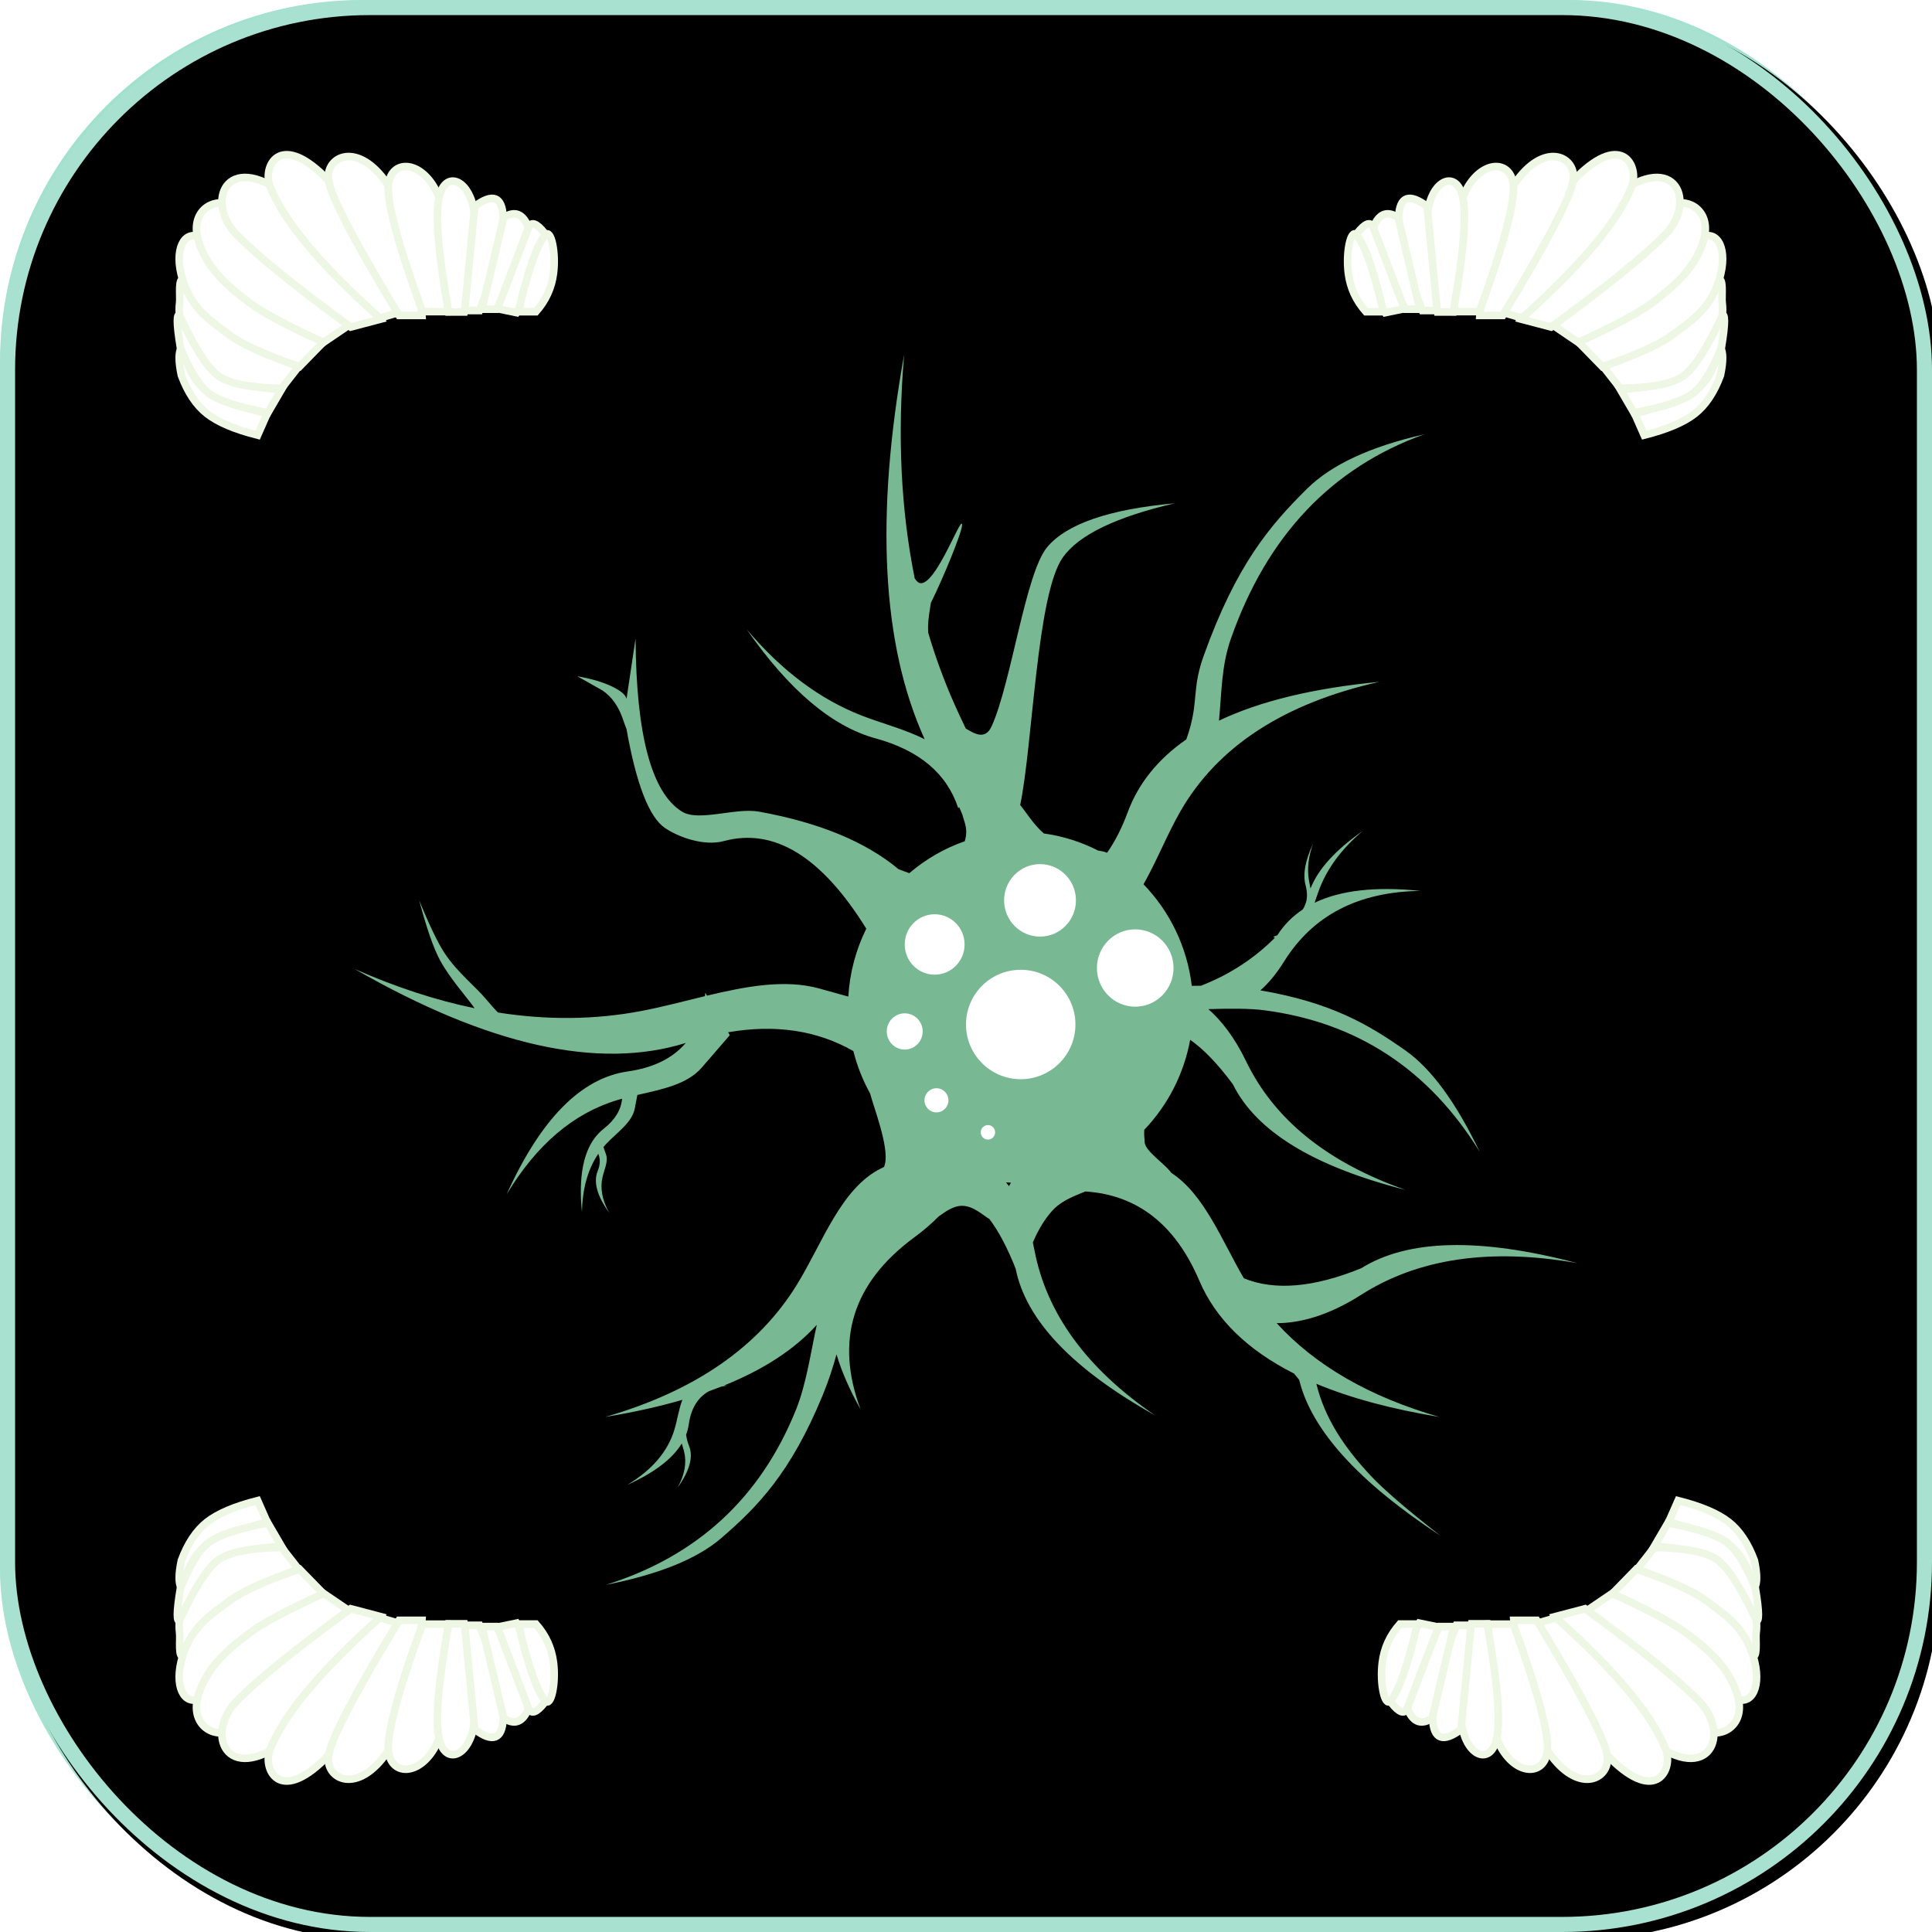 <?xml version="1.0" encoding="UTF-8"?>
<svg width="512px" height="512px" viewBox="0 0 512 512" version="1.1" xmlns="http://www.w3.org/2000/svg" xmlns:xlink="http://www.w3.org/1999/xlink">
    <!-- Generator: Sketch 51.1 (57501) - http://www.bohemiancoding.com/sketch -->
    <title>neuron</title>
    <desc>Created with Sketch.</desc>
    <defs>
        <radialGradient cx="50%" cy="51.721%" fx="50%" fy="51.721%" r="67.781%" id="radialGradient-1">
            <stop stop-color="#FFFFFF" offset="0%"></stop>
            <stop stop-color="#9ADFC9" offset="100%"></stop>
        </radialGradient>
        <rect id="path-2" x="0" y="0" width="512" height="512" rx="96"></rect>
        <filter x="-0.6%" y="-0.6%" width="101.2%" height="101.2%" filterUnits="objectBoundingBox" id="filter-3">
            <feGaussianBlur stdDeviation="2" in="SourceAlpha" result="shadowBlurInner1"></feGaussianBlur>
            <feOffset dx="2" dy="2" in="shadowBlurInner1" result="shadowOffsetInner1"></feOffset>
            <feComposite in="shadowOffsetInner1" in2="SourceAlpha" operator="arithmetic" k2="-1" k3="1" result="shadowInnerInner1"></feComposite>
            <feColorMatrix values="0 0 0 0 0.981   0 0 0 0 0.142   0 0 0 0 0.142  0 0 0 0.5 0" type="matrix" in="shadowInnerInner1"></feColorMatrix>
        </filter>
    </defs>
    <g id="Page-1" stroke="none" stroke-width="1" fill="none" fill-rule="evenodd">
        <g id="neuron">
            <g id="background">
                <use fill="url(#radialGradient-1)" fill-rule="evenodd" xlink:href="#path-2"></use>
                <use fill="black" fill-opacity="1" filter="url(#filter-3)" xlink:href="#path-2"></use>
                <rect stroke="#A8E1CF" stroke-width="4" stroke-linejoin="square" x="2" y="2" width="508" height="508" rx="96"></rect>
            </g>
            <g id="frame" transform="translate(256.5, 256.5) scale(-1, 1) translate(-256.5, -256.5) translate(47, 41)" fill="#FFFFFF" stroke="#EEF6E4" stroke-width="2">
                <g id="cerebrum_upper" transform="translate(369, 393.5) scale(-1, -1) translate(-369, -393.5) translate(319, 356)">
                    <path d="M1.06,51.111 C2.216,49.263 0.972,57.388 7.883,62.721 C10.097,64.429 15.398,66.405 23.785,68.649 L21.28,74.33 C15.216,72.795 10.75,70.901 7.883,68.649 C5.016,66.396 2.741,62.993 1.06,58.441 C0.289,54.787 0.289,52.344 1.06,51.111 Z" id="Path-23"></path>
                    <path d="M23.983,68.393 L27.588,62.222 C19.334,61.674 13.792,60.36 10.962,58.279 C6.716,55.158 2.404,43.664 0.801,42.529 C-0.267,41.772 -0.267,44.622 0.801,51.08 C3.28,57.273 5.814,61.336 8.404,63.27 C10.993,65.204 16.186,66.911 23.983,68.393 Z" id="Path-24"></path>
                    <path d="M27.622,61.905 L32.123,56.153 C23.971,52.969 18.204,50.093 14.823,47.524 C9.751,43.671 3.62,34.177 1.832,33.142 C0.044,32.107 0.827,37.52 0.597,39.288 C0.444,40.467 0.444,41.586 0.597,42.646 C4.604,51.264 8.044,56.597 10.917,58.645 C13.79,60.692 19.359,61.779 27.622,61.905 Z" id="Path-25"></path>
                    <path d="M32.361,56.164 L38.685,49.682 C19.711,32.373 8.817,23.09 6.002,21.835 C1.781,19.952 -1.041,25.101 1.368,33.033 C3.776,40.965 8.916,44.105 13.893,47.82 C17.212,50.297 23.368,53.078 32.361,56.164 Z" id="Path-26"></path>
                    <path d="M38.759,49.717 L45.742,44.98 C27.275,25.094 16.634,14.523 13.82,13.268 C9.599,11.384 3.177,14.919 5.585,22.851 C7.994,30.783 14.51,35.768 19.488,39.483 C22.806,41.96 29.23,45.371 38.759,49.717 Z" id="Path-26"></path>
                    <path d="M45.946,45.669 C31.49,35.121 21.435,26.988 15.78,21.268 C7.297,12.689 12.771,-1.301 28.661,10.651 C39.254,18.62 47.72,29.581 54.06,43.534 L45.946,45.669 Z" id="Path-27"></path>
                    <path d="M53.645,43.271 C37.799,29.115 28.1,17.471 24.549,8.339 C22.601,3.331 26.851,-6.225 39.097,5.861 C47.261,13.919 53.736,25.921 58.521,41.869 L53.645,43.271 Z" id="Path-28"></path>
                    <path d="M58.763,42.599 C46.645,22.575 40.399,10.521 40.027,6.438 C39.467,0.313 47.847,-3.617 55.571,7.644 C60.72,15.151 63.806,26.802 64.83,42.599 L58.763,42.599 Z" id="Path-29"></path>
                    <path d="M64.944,41.591 C58.391,23.523 55.4,12.251 55.973,7.774 C56.831,1.059 64.845,1.395 68.941,10.323 C71.672,16.276 72.521,26.698 71.488,41.591 L64.944,41.591 Z" id="Path-30"></path>
                    <path d="M71.892,41.679 C69.119,26.037 68.284,15.866 69.386,11.166 C70.997,4.29 76.806,6.407 78.421,13.827 C79.498,18.774 78.7,28.058 76.027,41.679 L71.892,41.679 Z" id="Path-31"></path>
                    <path d="M76.145,41.295 L78.8,13.689 C83.579,10.113 86.093,11.055 86.341,16.514 C86.59,21.973 84.495,30.233 80.056,41.295 L76.145,41.295 Z" id="Path-32"></path>
                    <path d="M80.723,40.944 L86.471,16.657 C89.224,14.849 91.325,15.507 92.774,18.632 C94.224,21.756 91.47,29.193 84.513,40.944 L80.723,40.944 Z" id="Path-33"></path>
                    <path d="M84.819,40.818 L93.074,19.25 C93.812,17.61 95.229,18.124 97.324,20.792 C99.419,23.461 96.938,30.483 89.881,41.858 L84.819,40.818 Z" id="Path-34"></path>
                    <path d="M90.361,41.61 C93,30.378 95.401,23.579 97.565,21.211 C98.98,19.663 100.399,25.67 99.683,31.41 C99.207,35.237 97.653,38.637 95.022,41.61 L90.361,41.61 Z" id="Path-35"></path>
                </g>
                <g id="cerebrum_upper" transform="translate(50, 393.5) scale(1, -1) translate(-50, -393.5) translate(0, 356)">
                    <path d="M1.06,51.111 C2.216,49.263 0.972,57.388 7.883,62.721 C10.097,64.429 15.398,66.405 23.785,68.649 L21.28,74.33 C15.216,72.795 10.75,70.901 7.883,68.649 C5.016,66.396 2.741,62.993 1.06,58.441 C0.289,54.787 0.289,52.344 1.06,51.111 Z" id="Path-23"></path>
                    <path d="M23.983,68.393 L27.588,62.222 C19.334,61.674 13.792,60.36 10.962,58.279 C6.716,55.158 2.404,43.664 0.801,42.529 C-0.267,41.772 -0.267,44.622 0.801,51.08 C3.28,57.273 5.814,61.336 8.404,63.27 C10.993,65.204 16.186,66.911 23.983,68.393 Z" id="Path-24"></path>
                    <path d="M27.622,61.905 L32.123,56.153 C23.971,52.969 18.204,50.093 14.823,47.524 C9.751,43.671 3.62,34.177 1.832,33.142 C0.044,32.107 0.827,37.52 0.597,39.288 C0.444,40.467 0.444,41.586 0.597,42.646 C4.604,51.264 8.044,56.597 10.917,58.645 C13.79,60.692 19.359,61.779 27.622,61.905 Z" id="Path-25"></path>
                    <path d="M32.361,56.164 L38.685,49.682 C19.711,32.373 8.817,23.09 6.002,21.835 C1.781,19.952 -1.041,25.101 1.368,33.033 C3.776,40.965 8.916,44.105 13.893,47.82 C17.212,50.297 23.368,53.078 32.361,56.164 Z" id="Path-26"></path>
                    <path d="M38.759,49.717 L45.742,44.98 C27.275,25.094 16.634,14.523 13.82,13.268 C9.599,11.384 3.177,14.919 5.585,22.851 C7.994,30.783 14.51,35.768 19.488,39.483 C22.806,41.96 29.23,45.371 38.759,49.717 Z" id="Path-26"></path>
                    <path d="M45.946,45.669 C31.49,35.121 21.435,26.988 15.78,21.268 C7.297,12.689 12.771,-1.301 28.661,10.651 C39.254,18.62 47.72,29.581 54.06,43.534 L45.946,45.669 Z" id="Path-27"></path>
                    <path d="M53.645,43.271 C37.799,29.115 28.1,17.471 24.549,8.339 C22.601,3.331 26.851,-6.225 39.097,5.861 C47.261,13.919 53.736,25.921 58.521,41.869 L53.645,43.271 Z" id="Path-28"></path>
                    <path d="M58.763,42.599 C46.645,22.575 40.399,10.521 40.027,6.438 C39.467,0.313 47.847,-3.617 55.571,7.644 C60.72,15.151 63.806,26.802 64.83,42.599 L58.763,42.599 Z" id="Path-29"></path>
                    <path d="M64.944,41.591 C58.391,23.523 55.4,12.251 55.973,7.774 C56.831,1.059 64.845,1.395 68.941,10.323 C71.672,16.276 72.521,26.698 71.488,41.591 L64.944,41.591 Z" id="Path-30"></path>
                    <path d="M71.892,41.679 C69.119,26.037 68.284,15.866 69.386,11.166 C70.997,4.29 76.806,6.407 78.421,13.827 C79.498,18.774 78.7,28.058 76.027,41.679 L71.892,41.679 Z" id="Path-31"></path>
                    <path d="M76.145,41.295 L78.8,13.689 C83.579,10.113 86.093,11.055 86.341,16.514 C86.59,21.973 84.495,30.233 80.056,41.295 L76.145,41.295 Z" id="Path-32"></path>
                    <path d="M80.723,40.944 L86.471,16.657 C89.224,14.849 91.325,15.507 92.774,18.632 C94.224,21.756 91.47,29.193 84.513,40.944 L80.723,40.944 Z" id="Path-33"></path>
                    <path d="M84.819,40.818 L93.074,19.25 C93.812,17.61 95.229,18.124 97.324,20.792 C99.419,23.461 96.938,30.483 89.881,41.858 L84.819,40.818 Z" id="Path-34"></path>
                    <path d="M90.361,41.61 C93,30.378 95.401,23.579 97.565,21.211 C98.98,19.663 100.399,25.67 99.683,31.41 C99.207,35.237 97.653,38.637 95.022,41.61 L90.361,41.61 Z" id="Path-35"></path>
                </g>
                <g id="cerebrum_upper" transform="translate(369, 37.5) scale(-1, 1) translate(-369, -37.5) translate(319, 0)">
                    <path d="M1.06,51.111 C2.216,49.263 0.972,57.388 7.883,62.721 C10.097,64.429 15.398,66.405 23.785,68.649 L21.28,74.33 C15.216,72.795 10.75,70.901 7.883,68.649 C5.016,66.396 2.741,62.993 1.06,58.441 C0.289,54.787 0.289,52.344 1.06,51.111 Z" id="Path-23"></path>
                    <path d="M23.983,68.393 L27.588,62.222 C19.334,61.674 13.792,60.36 10.962,58.279 C6.716,55.158 2.404,43.664 0.801,42.529 C-0.267,41.772 -0.267,44.622 0.801,51.08 C3.28,57.273 5.814,61.336 8.404,63.27 C10.993,65.204 16.186,66.911 23.983,68.393 Z" id="Path-24"></path>
                    <path d="M27.622,61.905 L32.123,56.153 C23.971,52.969 18.204,50.093 14.823,47.524 C9.751,43.671 3.62,34.177 1.832,33.142 C0.044,32.107 0.827,37.52 0.597,39.288 C0.444,40.467 0.444,41.586 0.597,42.646 C4.604,51.264 8.044,56.597 10.917,58.645 C13.79,60.692 19.359,61.779 27.622,61.905 Z" id="Path-25"></path>
                    <path d="M32.361,56.164 L38.685,49.682 C19.711,32.373 8.817,23.09 6.002,21.835 C1.781,19.952 -1.041,25.101 1.368,33.033 C3.776,40.965 8.916,44.105 13.893,47.82 C17.212,50.297 23.368,53.078 32.361,56.164 Z" id="Path-26"></path>
                    <path d="M38.759,49.717 L45.742,44.98 C27.275,25.094 16.634,14.523 13.82,13.268 C9.599,11.384 3.177,14.919 5.585,22.851 C7.994,30.783 14.51,35.768 19.488,39.483 C22.806,41.96 29.23,45.371 38.759,49.717 Z" id="Path-26"></path>
                    <path d="M45.946,45.669 C31.49,35.121 21.435,26.988 15.78,21.268 C7.297,12.689 12.771,-1.301 28.661,10.651 C39.254,18.62 47.72,29.581 54.06,43.534 L45.946,45.669 Z" id="Path-27"></path>
                    <path d="M53.645,43.271 C37.799,29.115 28.1,17.471 24.549,8.339 C22.601,3.331 26.851,-6.225 39.097,5.861 C47.261,13.919 53.736,25.921 58.521,41.869 L53.645,43.271 Z" id="Path-28"></path>
                    <path d="M58.763,42.599 C46.645,22.575 40.399,10.521 40.027,6.438 C39.467,0.313 47.847,-3.617 55.571,7.644 C60.72,15.151 63.806,26.802 64.83,42.599 L58.763,42.599 Z" id="Path-29"></path>
                    <path d="M64.944,41.591 C58.391,23.523 55.4,12.251 55.973,7.774 C56.831,1.059 64.845,1.395 68.941,10.323 C71.672,16.276 72.521,26.698 71.488,41.591 L64.944,41.591 Z" id="Path-30"></path>
                    <path d="M71.892,41.679 C69.119,26.037 68.284,15.866 69.386,11.166 C70.997,4.29 76.806,6.407 78.421,13.827 C79.498,18.774 78.7,28.058 76.027,41.679 L71.892,41.679 Z" id="Path-31"></path>
                    <path d="M76.145,41.295 L78.8,13.689 C83.579,10.113 86.093,11.055 86.341,16.514 C86.59,21.973 84.495,30.233 80.056,41.295 L76.145,41.295 Z" id="Path-32"></path>
                    <path d="M80.723,40.944 L86.471,16.657 C89.224,14.849 91.325,15.507 92.774,18.632 C94.224,21.756 91.47,29.193 84.513,40.944 L80.723,40.944 Z" id="Path-33"></path>
                    <path d="M84.819,40.818 L93.074,19.25 C93.812,17.61 95.229,18.124 97.324,20.792 C99.419,23.461 96.938,30.483 89.881,41.858 L84.819,40.818 Z" id="Path-34"></path>
                    <path d="M90.361,41.61 C93,30.378 95.401,23.579 97.565,21.211 C98.98,19.663 100.399,25.67 99.683,31.41 C99.207,35.237 97.653,38.637 95.022,41.61 L90.361,41.61 Z" id="Path-35"></path>
                </g>
                <g id="cerebrum_upper" transform="translate(9, 0)">
                    <path d="M1.06,51.111 C2.216,49.263 0.972,57.388 7.883,62.721 C10.097,64.429 15.398,66.405 23.785,68.649 L21.28,74.33 C15.216,72.795 10.75,70.901 7.883,68.649 C5.016,66.396 2.741,62.993 1.06,58.441 C0.289,54.787 0.289,52.344 1.06,51.111 Z" id="Path-23"></path>
                    <path d="M23.983,68.393 L27.588,62.222 C19.334,61.674 13.792,60.36 10.962,58.279 C6.716,55.158 2.404,43.664 0.801,42.529 C-0.267,41.772 -0.267,44.622 0.801,51.08 C3.28,57.273 5.814,61.336 8.404,63.27 C10.993,65.204 16.186,66.911 23.983,68.393 Z" id="Path-24"></path>
                    <path d="M27.622,61.905 L32.123,56.153 C23.971,52.969 18.204,50.093 14.823,47.524 C9.751,43.671 3.62,34.177 1.832,33.142 C0.044,32.107 0.827,37.52 0.597,39.288 C0.444,40.467 0.444,41.586 0.597,42.646 C4.604,51.264 8.044,56.597 10.917,58.645 C13.79,60.692 19.359,61.779 27.622,61.905 Z" id="Path-25"></path>
                    <path d="M32.361,56.164 L38.685,49.682 C19.711,32.373 8.817,23.09 6.002,21.835 C1.781,19.952 -1.041,25.101 1.368,33.033 C3.776,40.965 8.916,44.105 13.893,47.82 C17.212,50.297 23.368,53.078 32.361,56.164 Z" id="Path-26"></path>
                    <path d="M38.759,49.717 L45.742,44.98 C27.275,25.094 16.634,14.523 13.82,13.268 C9.599,11.384 3.177,14.919 5.585,22.851 C7.994,30.783 14.51,35.768 19.488,39.483 C22.806,41.96 29.23,45.371 38.759,49.717 Z" id="Path-26"></path>
                    <path d="M45.946,45.669 C31.49,35.121 21.435,26.988 15.78,21.268 C7.297,12.689 12.771,-1.301 28.661,10.651 C39.254,18.62 47.72,29.581 54.06,43.534 L45.946,45.669 Z" id="Path-27"></path>
                    <path d="M53.645,43.271 C37.799,29.115 28.1,17.471 24.549,8.339 C22.601,3.331 26.851,-6.225 39.097,5.861 C47.261,13.919 53.736,25.921 58.521,41.869 L53.645,43.271 Z" id="Path-28"></path>
                    <path d="M58.763,42.599 C46.645,22.575 40.399,10.521 40.027,6.438 C39.467,0.313 47.847,-3.617 55.571,7.644 C60.72,15.151 63.806,26.802 64.83,42.599 L58.763,42.599 Z" id="Path-29"></path>
                    <path d="M64.944,41.591 C58.391,23.523 55.4,12.251 55.973,7.774 C56.831,1.059 64.845,1.395 68.941,10.323 C71.672,16.276 72.521,26.698 71.488,41.591 L64.944,41.591 Z" id="Path-30"></path>
                    <path d="M71.892,41.679 C69.119,26.037 68.284,15.866 69.386,11.166 C70.997,4.29 76.806,6.407 78.421,13.827 C79.498,18.774 78.7,28.058 76.027,41.679 L71.892,41.679 Z" id="Path-31"></path>
                    <path d="M76.145,41.295 L78.8,13.689 C83.579,10.113 86.093,11.055 86.341,16.514 C86.59,21.973 84.495,30.233 80.056,41.295 L76.145,41.295 Z" id="Path-32"></path>
                    <path d="M80.723,40.944 L86.471,16.657 C89.224,14.849 91.325,15.507 92.774,18.632 C94.224,21.756 91.47,29.193 84.513,40.944 L80.723,40.944 Z" id="Path-33"></path>
                    <path d="M84.819,40.818 L93.074,19.25 C93.812,17.61 95.229,18.124 97.324,20.792 C99.419,23.461 96.938,30.483 89.881,41.858 L84.819,40.818 Z" id="Path-34"></path>
                    <path d="M90.361,41.61 C93,30.378 95.401,23.579 97.565,21.211 C98.98,19.663 100.399,25.67 99.683,31.41 C99.207,35.237 97.653,38.637 95.022,41.61 L90.361,41.61 Z" id="Path-35"></path>
                </g>
            </g>
            <g id="shape" transform="translate(94, 93)">
                <path d="M221.406,182.556 C219.724,191.74 215.389,199.975 209.242,206.408 C209.13,207.763 209.343,208.934 209.343,209.602 C209.343,212.036 214.881,215.516 216.389,217.807 C225.157,223.505 229.784,235.723 235.635,245.758 C243.789,249.101 254.149,248.218 266.716,243.11 C279.069,235.385 298.155,234.928 323.975,241.739 C300.937,237.682 281.851,240.483 266.716,250.14 C257.764,255.851 250.189,257.657 244.336,257.65 C254.597,268.895 268.966,277.18 287.444,282.506 C274.786,280.432 263.92,277.504 254.846,273.72 C257.091,282.864 262.159,290.501 269.271,298.098 C272.647,301.704 278.798,307 287.724,313.984 C265.995,299.707 253.52,285.939 250.3,272.681 C249.81,272.057 249.364,271.504 248.963,271.021 C236.534,264.748 228.157,256.541 223.834,246.399 C217.494,231.528 207.422,223.644 193.618,222.749 C191.231,223.778 187.801,224.899 185.303,227.396 C182.399,230.3 180.422,234.577 179.715,236.256 C179.858,236.894 179.994,237.549 180.121,238.22 C183.317,255.073 193.978,269.694 212.104,282.084 C190.187,269.799 177.869,256.835 175.15,243.191 C172.972,237.673 170.658,233.296 168.209,230.061 C166.605,229.141 163.959,226.55 160.965,226.55 C158.524,226.55 156.313,228.274 154.71,229.409 C152.997,231.168 150.871,233.012 148.265,234.936 C131.944,246.983 127.211,262.175 134.067,280.511 C131.15,275.304 129.022,270.44 127.682,265.921 C126.772,269.261 125.635,272.834 123.989,276.825 C115.495,297.422 106.766,306.312 97.107,314.643 C90.776,320.104 80.6,324.223 66.58,327 C90.748,319.416 107.535,303.948 116.942,280.597 C119.678,273.806 120.827,265.539 122.452,258.103 C116.599,264.573 108.412,269.928 97.889,274.17 L98.96,274.178 C98.313,274.247 97.697,274.348 97.109,274.48 C96.043,274.9 94.954,275.308 93.841,275.705 C90.897,277.364 89.128,280.279 88.535,284.45 C88.403,285.38 88.168,286.291 87.831,287.183 C87.961,288.231 88.22,289.239 88.61,290.208 C89.778,293.111 88.764,296.786 85.569,301.233 C87.431,297.863 88.012,294.702 87.312,291.75 C87.141,291.029 86.89,290.287 86.669,289.549 C84.184,293.632 79.376,297.284 72.244,300.505 C78.837,296.531 83.004,291.637 84.744,285.822 C85.504,283.284 85.891,280.369 86.844,277.965 C80.644,279.774 73.826,281.288 66.389,282.506 C90.044,275.688 106.966,264.019 117.154,247.5 C124,236.399 128.853,221.806 139.63,216.569 C139.842,216.466 140.061,216.36 140.288,216.25 C140.367,216.016 140.44,215.776 140.505,215.53 C141.71,210.992 137.402,200.101 136.598,196.804 C134.658,193.306 133.15,189.526 132.148,185.541 C122.537,180.059 111.475,178.399 98.96,180.56 L99.405,181.33 C96.032,185.235 93.548,188.109 91.951,189.951 C88.11,194.383 81.393,195.695 74.908,197.178 C74.61,198.738 74.377,199.95 74.211,200.813 C73.501,204.492 69.486,207.139 66.687,210.106 C66.422,210.387 66.165,210.674 65.917,210.968 C66.224,211.851 66.458,212.525 66.618,212.99 C67.231,214.761 66.154,216.911 65.684,218.895 C64.984,221.848 65.564,225.009 67.426,228.378 C64.231,223.931 63.218,220.256 64.385,217.353 C65.077,215.633 65.131,214.107 64.548,212.774 C61.782,216.859 60.34,222.025 60.222,228.273 C59.447,220.504 60.2,214.522 62.482,210.33 C62.468,210.32 62.454,210.309 62.44,210.299 L62.499,210.299 C63.415,208.625 64.575,207.238 65.98,206.137 C68.965,203.798 70.592,201.142 70.861,198.171 C70.445,198.284 70.034,198.401 69.627,198.523 C57.998,202.003 48.21,210.337 40.262,223.524 C49.276,203.563 59.979,192.702 72.371,190.941 C79.15,189.978 84.27,187.462 87.731,183.393 C64.58,190.625 35.336,184.093 0,163.797 C10.861,168.594 21.451,172.061 31.77,174.199 C29.932,171.502 25.287,166.417 22.626,161.506 C20.919,158.356 19.072,153.056 17.085,145.606 C19.839,152.316 22.097,156.997 23.859,159.649 C27.227,164.722 32.021,168.45 34.741,171.71 C35.909,173.108 36.978,174.313 37.949,175.325 C51.031,177.379 63.67,177.251 75.864,174.94 C81.412,173.889 87.123,172.363 92.809,170.991 C92.848,170.695 92.884,170.395 92.917,170.092 L93.359,170.859 C103.755,168.368 114.049,166.458 123.102,168.962 C125.159,169.531 127.729,170.244 130.811,171.099 C131.198,164.66 132.872,158.574 135.574,153.106 C123.751,134.014 111.16,126.278 97.802,129.899 C92.545,131.323 85.749,128.836 82.205,126.413 C78.017,123.549 74.623,114.799 72.023,100.164 C71.821,99.712 71.522,98.895 71.125,97.714 C69.955,94.229 68.134,91.651 65.662,89.979 L58.987,86.211 C62.683,86.855 65.765,87.768 68.231,88.949 C70.489,90.03 71.759,91.11 72.04,92.188 L74.434,76.206 C74.584,101.843 78.69,117.139 86.752,122.094 C91.215,124.837 100.891,120.966 107.138,122.094 C123.037,124.966 135.364,130.047 144.116,137.338 C144.987,137.662 145.948,138.046 146.982,138.405 C151.274,134.721 156.241,131.827 161.669,129.941 C161.883,129.186 162.064,128.346 162.064,127.46 C162.064,125.609 161.277,123.956 161.035,122.867 C160.756,122.195 160.467,121.52 160.168,120.845 L159.96,121.206 C156.95,112.02 149.653,105.847 138.068,102.688 C126.484,99.528 115.08,89.881 103.856,73.747 C113.092,84.704 123.282,92.342 134.426,96.661 C139.872,98.772 146.042,100.331 151.052,102.92 C139.702,77.95 137.887,43.961 145.606,0.953 C143.788,22.277 144.728,42.075 148.425,60.348 C148.563,60.513 148.706,60.688 148.855,60.871 C152.796,65.739 160.958,42.641 160.958,46.11 C160.958,48.087 155.86,60.414 152.696,66.757 C152.463,68.435 151.941,70.811 151.941,73.445 C151.941,73.856 151.954,74.261 151.976,74.657 C153.886,81.108 156.173,87.35 158.836,93.384 C159.816,95.604 160.859,97.831 161.936,100.065 C164.154,101.376 167.102,103.277 168.833,99.396 C174.068,87.661 177.752,58.895 183.507,52.006 C188.665,45.833 199.946,41.954 217.353,40.371 C201.817,43.977 191.934,48.74 187.701,54.66 C180.714,64.434 179.727,104.161 176.363,120.334 C177.996,122.34 179.874,125.474 182.626,127.876 C187.736,128.578 192.578,130.138 197.008,132.409 C197.952,132.545 198.765,132.716 199.389,132.989 C201.504,129.972 203.312,126.426 204.813,122.352 C207.654,114.641 212.846,108.172 220.389,102.947 C220.849,101.629 221.233,100.389 221.516,99.31 C223.432,91.993 222.05,88.965 225.031,80.669 C233.671,56.627 242.55,46.249 252.375,36.524 C258.815,30.15 269.166,25.342 283.427,22.1 C258.843,30.953 241.767,49.008 232.199,76.266 C229.625,83.597 229.768,90.753 229.039,97.982 C239.911,92.802 254.091,89.372 271.579,87.689 C246.254,93.361 228.647,104.836 218.76,122.114 C215.312,128.138 212.521,135.23 209.044,141.345 C215.932,148.464 220.583,157.828 221.84,168.26 C222.639,168.246 223.448,168.234 224.263,168.227 C231.753,165.333 238.286,161.097 243.861,155.519 L243.419,155.264 C243.789,155.143 244.149,155.008 244.499,154.859 C246.244,152.129 248.482,149.855 251.213,148.038 C251.365,147.821 251.502,147.597 251.624,147.366 C251.801,146.954 251.968,146.528 252.125,146.088 C252.478,144.777 252.434,143.283 251.992,141.604 C251.228,138.701 251.891,135.026 253.981,130.579 C252.764,133.948 252.384,137.109 252.842,140.062 C252.963,140.845 253.146,141.655 253.299,142.456 C255.331,137.303 259.948,132.222 267.149,127.212 C261.67,131.83 257.851,136.925 255.691,142.497 C255.225,143.7 254.813,144.973 254.386,146.236 C261.285,142.916 270.64,141.871 282.453,143.099 C265.981,143.317 253.928,149.551 246.296,161.802 C244.196,165.172 242.077,167.657 240.016,169.459 C258.864,172.677 268.799,178.584 278.481,185.405 C285.305,190.213 291.85,199.146 298.116,212.203 C284.659,190.419 265.627,177.927 241.02,174.727 C237.199,174.23 231.837,174.256 226.233,174.43 C229.672,177.446 233.155,181.863 236.23,188.243 C243.679,203.694 257.761,215.058 278.476,222.334 C254.127,216.141 238.873,206.806 232.716,194.331 C228.737,188.962 224.967,185.037 221.406,182.556 Z M173.904,220.431 C173.474,220.407 173.046,220.377 172.619,220.341 C172.875,220.663 173.13,220.998 173.382,221.346 C173.543,221.036 173.717,220.731 173.904,220.431 Z M250.059,271.604 C250.056,271.589 250.053,271.574 250.05,271.56 C249.973,271.522 249.895,271.484 249.818,271.446 C249.899,271.499 249.979,271.551 250.059,271.604 Z" id="Combined-Shape" fill="#78B893"></path>
                <path d="M153.693,165.296 C149.312,165.296 145.76,161.712 145.76,157.292 C145.76,152.871 149.312,149.287 153.693,149.287 C158.074,149.287 161.626,152.871 161.626,157.292 C161.626,161.712 158.074,165.296 153.693,165.296 Z M181.618,155.211 C176.36,155.211 172.098,150.91 172.098,145.605 C172.098,140.3 176.36,136 181.618,136 C186.876,136 191.138,140.3 191.138,145.605 C191.138,150.91 186.876,155.211 181.618,155.211 Z M206.846,173.781 C201.237,173.781 196.691,169.194 196.691,163.535 C196.691,157.877 201.237,153.289 206.846,153.289 C212.454,153.289 217,157.877 217,163.535 C217,169.194 212.454,173.781 206.846,173.781 Z M145.76,185.147 C143.131,185.147 141,182.997 141,180.344 C141,177.692 143.131,175.542 145.76,175.542 C148.389,175.542 150.52,177.692 150.52,180.344 C150.52,182.997 148.389,185.147 145.76,185.147 Z M154.169,201.796 C152.417,201.796 150.996,200.363 150.996,198.594 C150.996,196.826 152.417,195.393 154.169,195.393 C155.922,195.393 157.342,196.826 157.342,198.594 C157.342,200.363 155.922,201.796 154.169,201.796 Z M167.814,209 C166.763,209 165.91,208.14 165.91,207.079 C165.91,206.018 166.763,205.158 167.814,205.158 C168.866,205.158 169.718,206.018 169.718,207.079 C169.718,208.14 168.866,209 167.814,209 Z" id="Combined-Shape" fill="#FFFFFF"></path>
                <circle id="nucleus" fill="#FFFFFF" cx="176.5" cy="178.5" r="14.5"></circle>
            </g>
        </g>
    </g>
</svg>